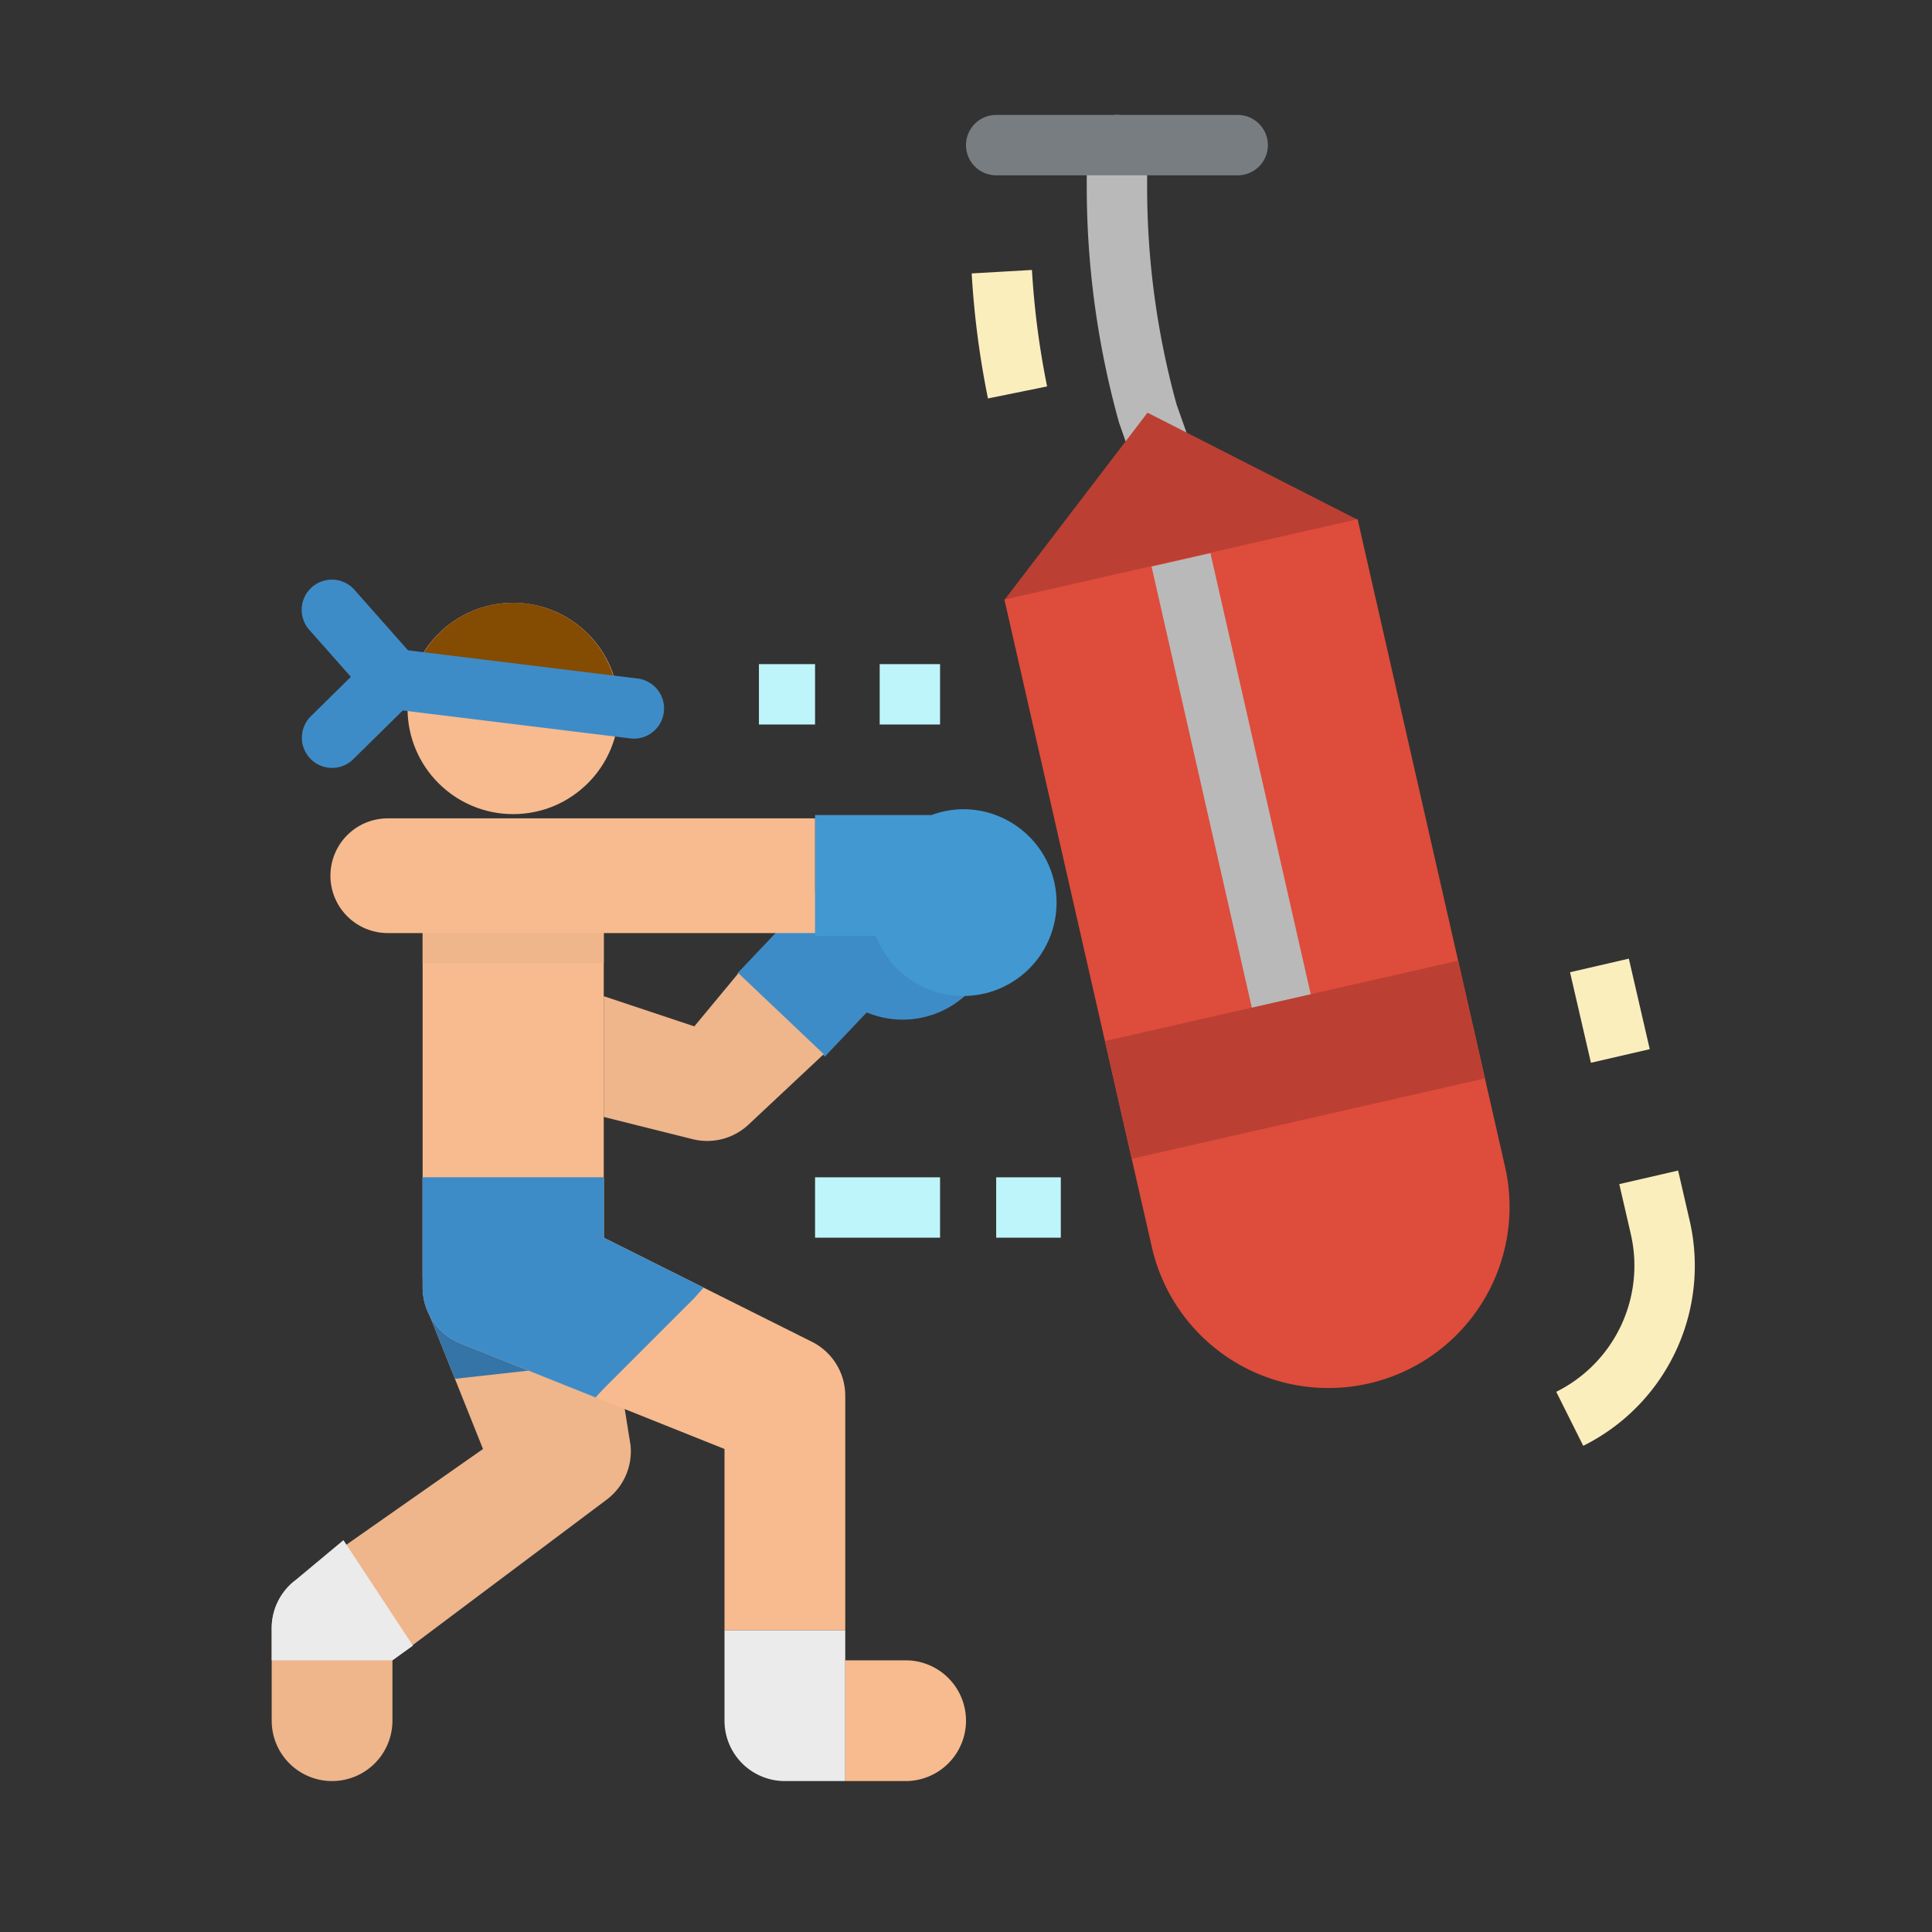 <svg height="512" viewBox="0 0 512 512" width="512" xmlns="http://www.w3.org/2000/svg"><rect x="0" y="0" width="512" height="512" fill="#333333" stroke="none"/><path d="m307.211 126.2a7.991 7.991 0 0 1 -7.547-5.351l-3.1-8.828a233.1 233.1 0 0 1 -8.564-62.482v-11.078a8 8 0 0 1 16 0v11.078a216.852 216.852 0 0 0 7.82 57.695l2.938 8.313a7.991 7.991 0 0 1 -4.9 10.2 7.821 7.821 0 0 1 -2.647.453z" fill="#b9b9b9"/><path d="m328 46.461h-64a8 8 0 0 1 0-16h64a8 8 0 0 1 0 16z" fill="#787d82"/><path d="m266.169 159.009 37.938-49.645 55.673 28.364-18.965 14.24-59.69 11.641z" fill="#bb4033"/><path d="m128 384-50.243 35.2a16 16 0 0 0 -5.757 12.294v24.506a16 16 0 0 0 16 16 16 16 0 0 0 16-16v-16l56.782-42.586a16 16 0 0 0 6.32-14.392l-7.102-44.322v-26.7h-48v25.837a32 32 0 0 0 2.289 11.885z" fill="#efb58b"/><path d="m114.289 349.722 6.27 15.674 44.289-4.921-4.848-32.475v-16h-48v25.837a32 32 0 0 0 2.289 11.885z" fill="#3474a6"/><path d="m221.246 228.451a24.563 24.563 0 0 0 -4.634 7.142l-21.23 22.388 23.218 22.019 11.01-11.61.157-.057a24.749 24.749 0 1 0 -8.523-39.882z" fill="#3e8cc7"/><path d="m289.8 145.582h96a0 0 0 0 1 0 0v176a48 48 0 0 1 -48 48 48 48 0 0 1 -48-48v-176a0 0 0 0 1 0 0z" fill="#de4c3b" transform="matrix(.975 -.222 .222 .975 -48.696 81.292)"/><path d="m255.224 214.448a24.534 24.534 0 0 0 -8.37 1.552h-30.854v32h16l.149.075a24.749 24.749 0 1 0 23.075-33.627z" fill="#4298d1"/><path d="m112 240h48v72h-48z" fill="#f7bb8f"/><path d="m112 240h48v15.273h-48z" fill="#efb58b"/><path d="m192 432h32a0 0 0 0 1 0 0v40a0 0 0 0 1 0 0h-16a16 16 0 0 1 -16-16v-24a0 0 0 0 1 0 0z" fill="#ebebeb"/><path d="m224 440h16a16 16 0 0 1 16 16 16 16 0 0 1 -16 16h-16z" fill="#f7bb8f"/><path d="m91.015 408.154-13.258 11.046a16 16 0 0 0 -5.757 12.294v8.506h32l5.439-3.885z" fill="#ebebeb"/><path d="m160 264 24 8 11.69-14.09 22.61 21.453-19.941 18.678a16 16 0 0 1 -14.819 3.845l-23.54-5.886z" fill="#efb58b"/><path d="m320.781 146.594 30.149 132.617a8.016 8.016 0 0 1 -6.032 9.578 8.164 8.164 0 0 1 -1.781.195 8.009 8.009 0 0 1 -7.8-6.226l-30.145-132.617z" fill="#b9b9b9"/><path d="m261.82 105.594a233.911 233.911 0 0 1 -4.312-33.133l15.969-.922a219.372 219.372 0 0 0 4.015 30.867z" fill="#fbeebd"/><path d="m418.768 255.685h16.003v24.631h-16.003z" fill="#fbeebd" transform="matrix(.974 -.225 .225 .974 -49.337 102.838)"/><path d="m419.578 383.156-7.156-14.312a37.325 37.325 0 0 0 19.734-41.906l-3.031-13.138 15.594-3.594 3.031 13.141a53.287 53.287 0 0 1 -28.172 59.809z" fill="#fbeebd"/><g fill="#bef5fa"><path d="m233.125 176h16v16h-16z"/><path d="m201.125 176h14.875v16h-14.875z"/><path d="m264 312h17.125v16h-17.125z"/><path d="m216 312h33.125v16h-33.125z"/></g><path d="m295.122 264.985h96v32h-96z" fill="#bb4033" transform="matrix(.975 -.222 .222 .975 -53.751 83.053)"/><path d="m102.769 216.872h113.231a0 0 0 0 1 0 0v30.4a0 0 0 0 1 0 0h-113.231a15.2 15.2 0 0 1 -15.2-15.2 15.2 15.2 0 0 1 15.2-15.2z" fill="#f7bb8f"/><path d="m112 312h48v16l55.155 27.578a16 16 0 0 1 8.845 14.311v62.111h-32v-48l-69.942-27.977a16 16 0 0 1 -10.058-14.856z" fill="#f7bb8f"/><path d="m160 368 24-24 2.461-2.769-26.461-13.231v-16h-48v29.167a16 16 0 0 0 10.058 14.856l35.773 14.31z" fill="#3e8cc7"/><circle cx="136" cy="187.75" fill="#f7bb8f" r="28"/><path d="m88 203.5a8 8 0 0 1 -5.609-13.7l10.593-10.43-10.976-12.4a8 8 0 1 1 11.984-10.6l16 18.086a8 8 0 0 1 -.383 11l-16 15.75a7.976 7.976 0 0 1 -5.609 2.294z" fill="#3e8cc7"/><path d="m108.378 184h55.244a27.856 27.856 0 0 0 -55.244 0z" fill="#844b02"/><path d="m168.008 195.75a7.238 7.238 0 0 1 -.985-.062l-65.125-8a8 8 0 0 1 -6.96-8.915 7.846 7.846 0 0 1 8.914-6.961l65.125 8a8 8 0 0 1 -.969 15.938z" fill="#3e8cc7"/></svg>